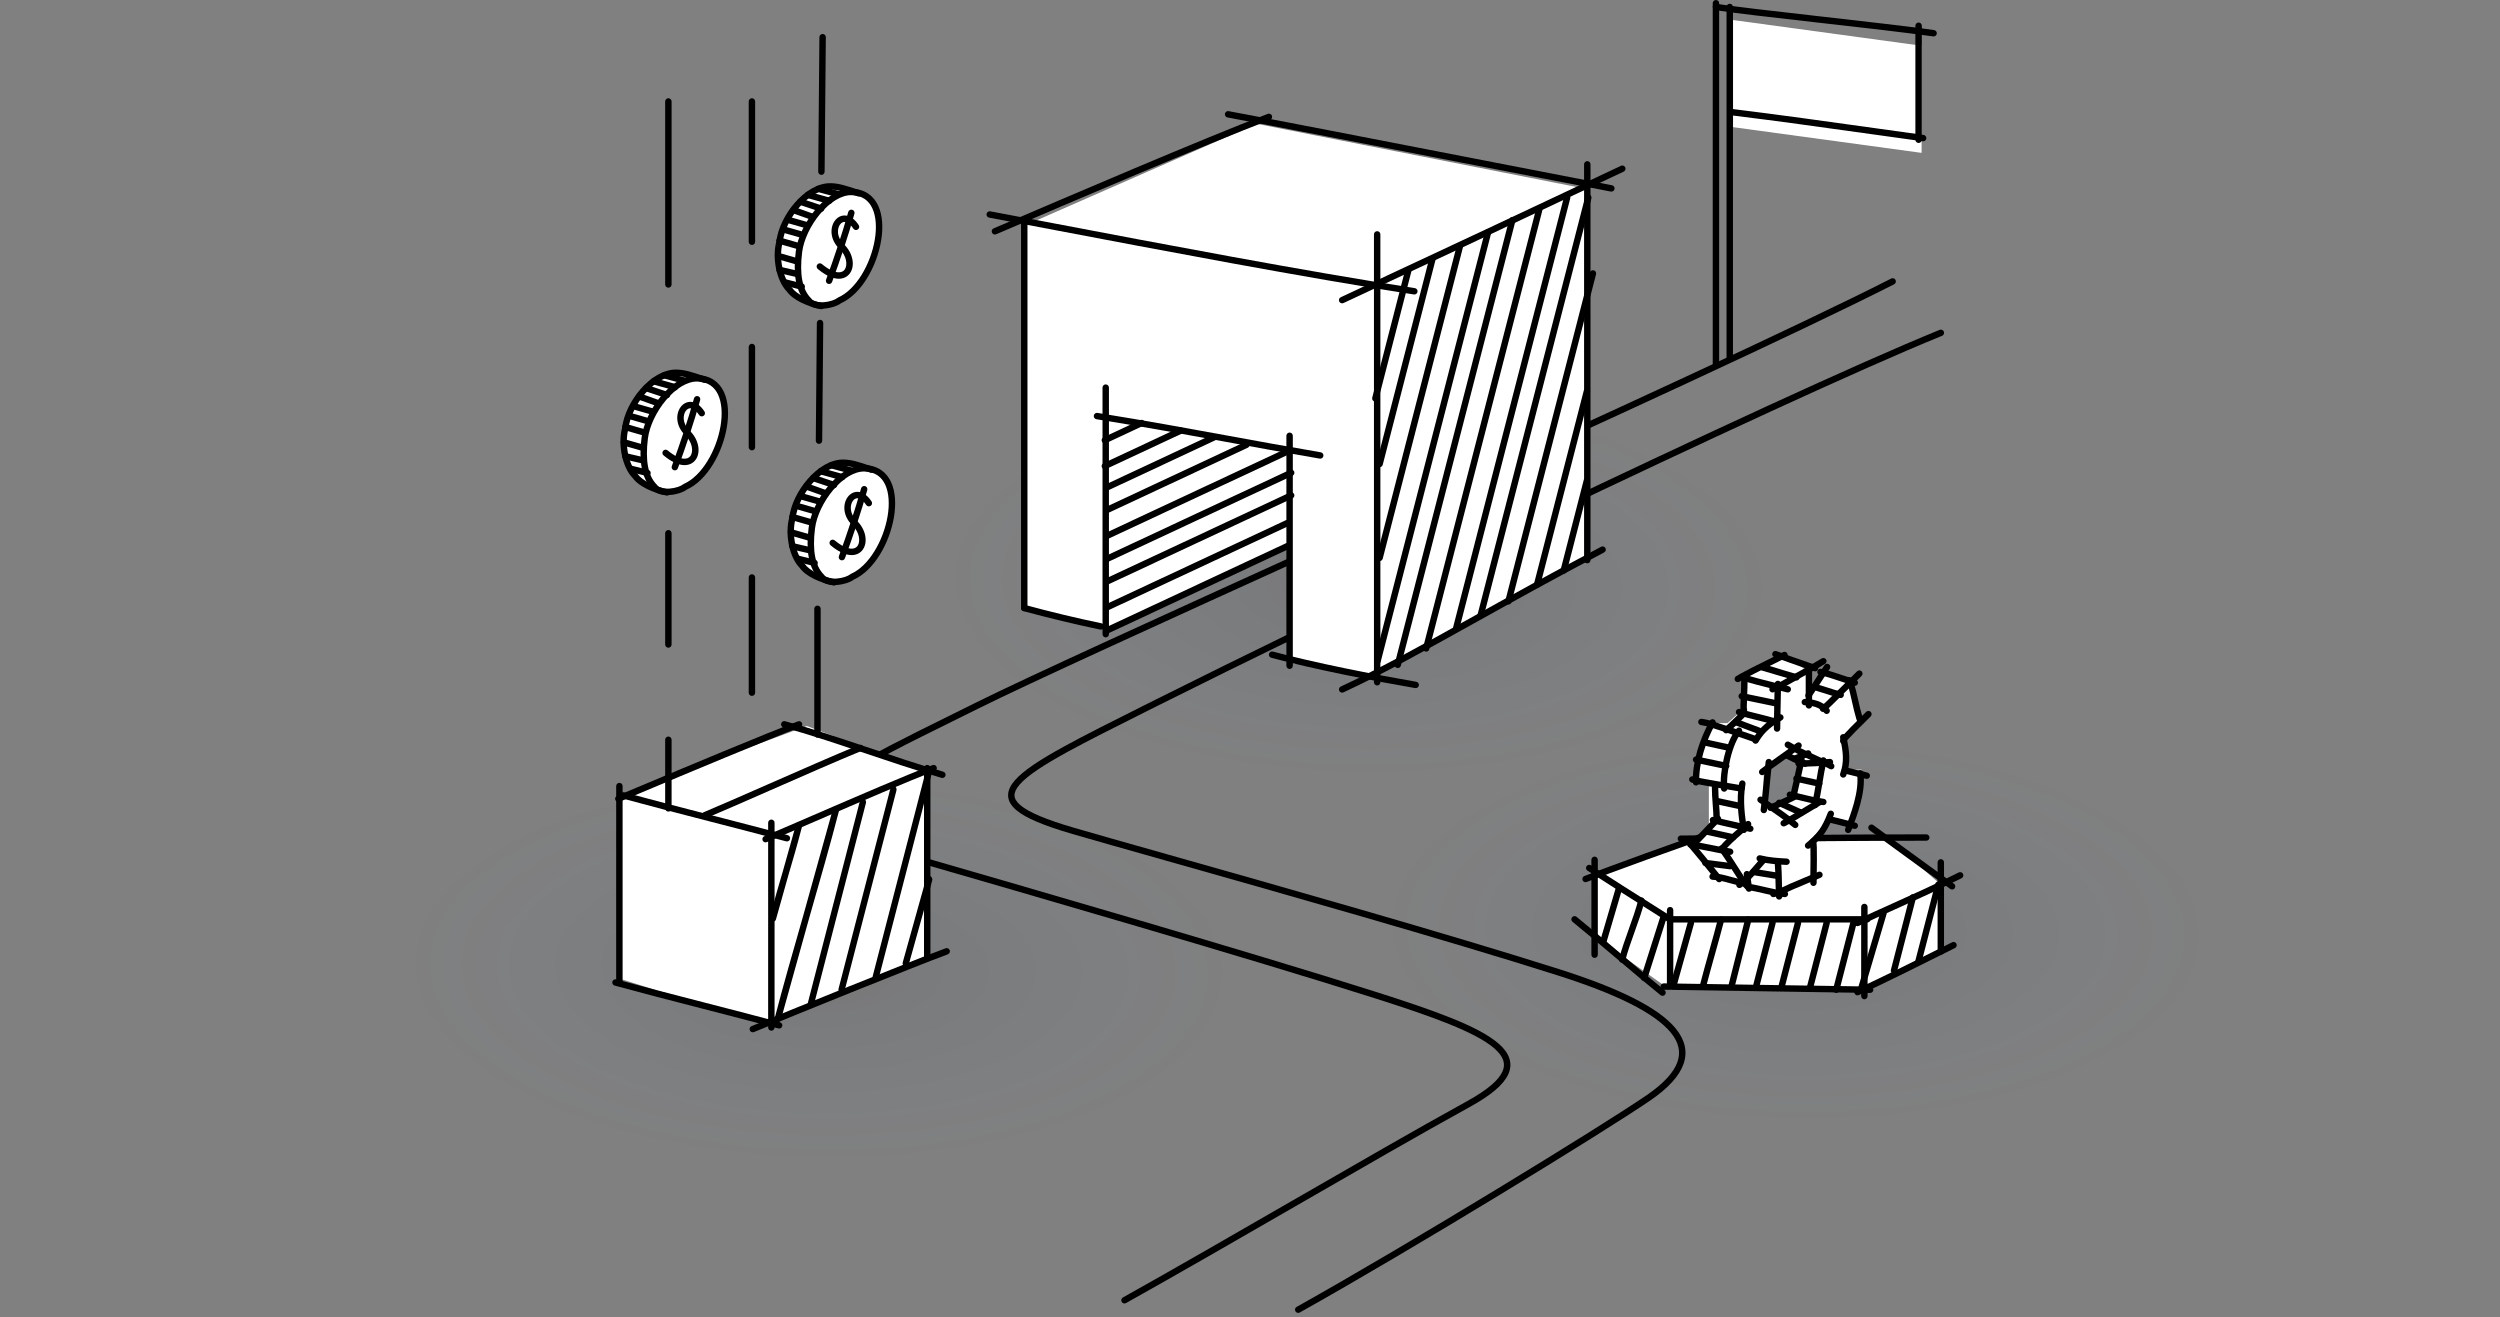<svg fill="none" height="205" viewBox="0 0 389 205" width="389" xmlns="http://www.w3.org/2000/svg" xmlns:xlink="http://www.w3.org/1999/xlink"><rect x="0" y="0" width="389" height="205" fill="#808080" stroke="none"/><linearGradient id="a"><stop offset="0"/><stop offset="1" stop-color="#3e7bfa" stop-opacity="0"/></linearGradient><radialGradient id="b" cx="0" cy="0" gradientTransform="matrix(-.521 30.046 -64.462 -1.118 211.395 90.746)" gradientUnits="userSpaceOnUse" r="1" xlink:href="#a"/><radialGradient id="c" cx="0" cy="0" gradientTransform="matrix(-.521 30.046 -64.462 -1.118 127.395 150.746)" gradientUnits="userSpaceOnUse" r="1" xlink:href="#a"/><radialGradient id="d" cx="0" cy="0" gradientTransform="matrix(-.521 30.046 -64.462 -1.118 279.395 144.746)" gradientUnits="userSpaceOnUse" r="1" xlink:href="#a"/><path d="m320.5 87.5c0 30.376-52.83 55-118 55s-118-24.624-118-55c0-30.376 52.83-55 118-55s118 24.624 118 55z" fill="url(#b)" fill-opacity=".1" opacity=".7"/><path d="m236.5 147.5c0 30.376-52.83 55-118 55-65.17 0-118-24.624-118-55s52.83-55 118-55c65.17 0 118 24.624 118 55z" fill="url(#c)" fill-opacity=".1" opacity=".7"/><path d="m388.5 141.5c0 30.376-52.83 55-118 55s-118-24.624-118-55 52.83-55 118-55 118 24.624 118 55z" fill="url(#d)" fill-opacity=".1" opacity=".7"/><path clip-rule="evenodd" d="m302.463 51.598c.104.256-.019.547-.275.652-25.67 10.45-98.962 45.983-121.964 57.52-.695.348-1.376.69-2.043 1.023-4.849 2.43-8.924 4.471-12.136 6.236-3.673 2.019-6.142 3.638-7.357 5.018-.603.685-.838 1.245-.83 1.714.008.453.245.946.883 1.497.641.555 1.638 1.125 3.044 1.718 1.4.592 3.177 1.196 5.355 1.831 3.142.917 8.178 2.341 14.33 4.081 17.312 4.897 43.469 12.295 61.181 17.923 4.513 1.434 8.352 2.907 11.399 4.434 3.039 1.523 5.332 3.118 6.711 4.813 1.398 1.717 1.873 3.566 1.195 5.503-.662 1.888-2.393 3.769-5.174 5.674-7.315 5.011-37.031 23.192-54.538 32.989-.241.134-.546.048-.681-.193-.134-.241-.048-.545.193-.68 17.493-9.789 47.181-27.953 54.461-32.941 2.719-1.862 4.238-3.592 4.795-5.18.539-1.54.202-3.031-1.026-4.541-1.247-1.532-3.392-3.051-6.383-4.55-2.984-1.494-6.769-2.95-11.255-4.375-17.695-5.622-43.813-13.01-61.126-17.907-6.162-1.742-11.208-3.17-14.362-4.09-2.197-.641-4.014-1.257-5.464-1.869-1.444-.61-2.552-1.228-3.309-1.883-.761-.659-1.215-1.398-1.229-2.238-.013-.825.401-1.62 1.079-2.391 1.347-1.531 3.972-3.225 7.627-5.233 3.23-1.776 7.324-3.827 12.169-6.254.667-.334 1.348-.675 2.043-1.023 22.997-11.534 96.323-47.084 122.035-57.552.256-.104.548.019.652.275z" fill="#000" fill-rule="evenodd"/><path clip-rule="evenodd" d="m294.946 43.56c.125.246.027.547-.219.672-14.763 7.506-45.658 21.654-75.223 35.103-4.779 2.174-9.524 4.329-14.159 6.436-24.057 10.93-45.197 20.535-53.154 24.498-1.417.706-2.817 1.397-4.186 2.074-3.226 1.593-6.287 3.105-9.035 4.541-3.918 2.048-7.159 3.922-9.303 5.631-1.074.856-1.842 1.647-2.288 2.373-.441.717-.543 1.326-.373 1.87.175.561.673 1.166 1.678 1.787 1 .619 2.449 1.221 4.424 1.797 2.052.598 5.069 1.471 8.782 2.545 17.995 5.205 52.329 15.135 72.23 21.458 4.5 1.43 8.486 2.763 11.726 4.069 3.229 1.303 5.769 2.599 7.341 3.974.789.691 1.366 1.428 1.645 2.229.285.816.245 1.657-.13 2.505-.726 1.645-2.705 3.31-5.961 5.102-7.698 4.238-17.331 9.795-27.294 15.543-8.861 5.111-17.982 10.373-26.235 14.991-.241.135-.545.049-.68-.192s-.049-.546.192-.681c8.218-4.598 17.338-9.859 26.204-14.974 9.982-5.757 19.642-11.33 27.331-15.563 3.244-1.786 4.948-3.315 5.528-4.63.279-.63.297-1.209.101-1.772-.202-.579-.645-1.18-1.359-1.805-1.437-1.257-3.842-2.502-7.057-3.799-3.202-1.292-7.157-2.615-11.655-4.044-19.887-6.318-54.199-16.243-72.197-21.449-3.716-1.074-6.737-1.948-8.792-2.547-2.017-.589-3.562-1.221-4.67-1.906-1.104-.684-1.83-1.454-2.107-2.341-.282-.904-.063-1.815.476-2.691.534-.868 1.404-1.744 2.516-2.631 2.227-1.775 5.543-3.686 9.464-5.735 2.758-1.442 5.835-2.962 9.067-4.558 1.367-.675 2.762-1.364 4.171-2.066 7.974-3.972 29.138-13.588 53.192-24.517 4.635-2.106 9.377-4.26 14.153-6.433 29.575-13.453 60.445-27.59 75.183-35.084.246-.125.547-.027.673.219z" fill="#000" fill-rule="evenodd"/><path d="m144.276 148.632-25.448 10.708-22.451-7.07v-28.498l29.157-10.808 18.742 7.077v1.047 5.716z" fill="#fff"/><path clip-rule="evenodd" d="m121.549 112.57c.073-.266.348-.423.615-.35 3.863 1.057 7.802 2.37 11.877 3.742.25.085.5.169.751.253 3.845 1.296 7.817 2.634 11.984 3.86.265.078.416.355.339.62-.078.265-.356.417-.621.339-4.186-1.231-8.175-2.575-12.018-3.87-.252-.085-.503-.169-.754-.254-4.078-1.373-7.991-2.677-11.822-3.725-.267-.073-.423-.348-.351-.615z" fill="#000" fill-rule="evenodd"/><path clip-rule="evenodd" d="m96.377 121.81c.276 0 .5.224.5.5v30.568c0 .276-.224.5-.5.5-.276 0-.5-.224-.5-.5v-30.568c0-.276.224-.5.5-.5z" fill="#000" fill-rule="evenodd"/><path clip-rule="evenodd" d="m144.276 119.018c.276 0 .5.223.5.5v29.445c0 .276-.224.5-.5.5s-.5-.224-.5-.5v-29.445c0-.277.224-.5.5-.5zm-24.253 8.501c.276 0 .5.224.5.5v31.858c0 .276-.224.5-.5.5s-.5-.224-.5-.5v-31.858c0-.276.224-.5.5-.5z" fill="#000" fill-rule="evenodd"/><path clip-rule="evenodd" d="m95.288 152.743c.073-.267.348-.424.614-.351 4.246 1.162 8.781 2.332 13.524 3.555 3.857.994 7.851 2.024 11.939 3.114.267.071.425.345.354.612s-.345.425-.612.354c-4.066-1.084-8.057-2.113-11.916-3.108-4.755-1.226-9.308-2.401-13.553-3.562-.266-.073-.423-.348-.35-.614z" fill="#000" fill-rule="evenodd"/><path clip-rule="evenodd" d="m96.5 123.63c.073-.266.348-.423.614-.35 4.246 1.162 8.781 2.331 13.523 3.554 3.857.995 7.852 2.025 11.939 3.115.267.071.426.345.355.612-.072.267-.346.425-.612.354-4.067-1.084-8.058-2.114-11.917-3.109-4.754-1.226-9.308-2.4-13.552-3.561-.266-.073-.423-.348-.35-.615z" fill="#000" fill-rule="evenodd"/><path clip-rule="evenodd" d="m147.777 147.85c.096.259-.036.547-.295.643-5.483 2.032-24.755 9.835-30.157 12.096-.254.106-.547-.014-.654-.268-.107-.255.014-.548.268-.655 5.404-2.261 24.692-10.071 30.195-12.111.259-.096.547.036.643.295z" fill="#000" fill-rule="evenodd"/><path clip-rule="evenodd" d="m145.744 119.344c.096.259-.037.546-.295.642-3.716 1.378-11.907 4.921-18.49 7.768-3.128 1.354-5.893 2.55-7.642 3.281-.255.107-.548-.013-.654-.268-.107-.254.013-.547.268-.654 1.723-.721 4.465-1.907 7.576-3.253 6.596-2.853 14.854-6.425 18.594-7.811.259-.096.547.036.643.295z" fill="#000" fill-rule="evenodd"/><path clip-rule="evenodd" d="m124.805 112.538c.096.259-.036.547-.295.643-4.679 1.734-17.909 7.29-25.048 10.288-1.224.514-2.269.952-3.061 1.284-.255.107-.548-.014-.654-.268-.107-.255.013-.548.268-.655.788-.329 1.829-.766 3.05-1.279 7.133-2.995 20.396-8.565 25.098-10.308.259-.096.547.036.643.295z" fill="#000" fill-rule="evenodd"/><path clip-rule="evenodd" d="m134.338 116.188c.104.255-.018.547-.274.652-3.636 1.488-9.169 3.918-14.273 6.16-3.904 1.715-7.557 3.319-9.919 4.308-.255.106-.548-.014-.654-.268-.107-.255.013-.548.268-.655 2.313-.968 5.953-2.566 9.856-4.28 5.133-2.254 10.721-4.709 14.344-6.191.255-.104.547.018.652.274z" fill="#000" fill-rule="evenodd"/><path clip-rule="evenodd" d="m130.224 125.47c.252.109.4.411.331.677-1.318 5.089-2.955 10.803-4.576 16.453l-.053.187c-.019.064-.037.129-.056.193l-4.375 15.721c-.073.264-.335.389-.588.28-.252-.109-.4-.411-.331-.677 1.232-4.756 2.796-10.215 4.379-15.734l4.681-16.821c.073-.263.336-.388.588-.279zm-5.758 2.464c.252.11.399.411.331.677-.743 2.869-1.401 5.101-2.051 7.305l-.013.044c-.005.015-.009.03-.013.045l-1.988 7.077c-.074.264-.337.387-.589.278-.251-.109-.399-.411-.33-.676.712-2.751 1.352-4.921 1.992-7.094l2.073-7.378c.074-.263.336-.387.588-.278z" fill="#000" fill-rule="evenodd"/><path clip-rule="evenodd" d="m144.722 119.38c.254.107.404.411.335.678l-8.349 32.24c-.07.268-.332.397-.587.29-.254-.107-.404-.411-.335-.678l8.35-32.24c.069-.268.331-.397.586-.29zm-5.565 2.918c.255.107.405.411.336.678l-8.098 31.269c-.069.267-.332.397-.586.289-.255-.107-.405-.411-.336-.678l8.098-31.268c.07-.268.332-.397.586-.29zm-4.75 1.97c.255.107.405.411.336.678l-8.155 31.614c-.069.267-.332.397-.586.29-.255-.107-.405-.41-.336-.678l8.156-31.614c.069-.267.331-.397.585-.29zm10.324 12.044c.253.112.398.418.324.684l-3.676 13.156c-.074.265-.339.389-.592.277-.253-.113-.398-.419-.324-.684l3.675-13.156c.074-.266.339-.39.593-.277z" fill="#000" fill-rule="evenodd"/><path d="m112.875 66.663c-1.059 4.083-4.594 9.298-8.01 9.526-7.357.49-7.577-4.75-7.577-9.093.454-4.083 4.154-9.093 7.577-9.093 4.762 0 8.917 2.157 8.01 8.66z" fill="#fff"/><path clip-rule="evenodd" d="m107.627 62.54c.716.086 1.401.592 1.985 1.48.152.231.088.541-.143.693-.23.152-.54.088-.692-.143-.497-.755-.957-1-1.27-1.037-.295-.036-.586.099-.811.415-.457.642-.535 1.952.599 3.038 1.405 1.346 1.79 3.301.983 4.495-.424.627-1.139.967-2.03.879-.863-.085-1.873-.566-3.002-1.507-.212-.177-.241-.492-.064-.704.176-.212.492-.241.704-.064 1.05.875 1.876 1.222 2.46 1.28.558.055.902-.147 1.103-.444.443-.654.34-2.076-.846-3.213-1.458-1.397-1.494-3.256-.721-4.34.39-.548 1.012-.916 1.745-.827z" fill="#000" fill-rule="evenodd"/><path clip-rule="evenodd" d="m108.602 61.635c.266.074.422.349.348.616-.912 3.285-2.188 7.112-3.476 10.615-.095.259-.382.392-.641.297-.26-.095-.393-.383-.297-.642 1.281-3.486 2.548-7.286 3.451-10.537.074-.266.349-.422.615-.348z" fill="#000" fill-rule="evenodd"/><path clip-rule="evenodd" d="m101.221 59.186c.073-.266.348-.422.614-.348l3.343.929c.267.074.423.35.35.616s-.348.422-.614.348l-3.344-.929c-.266-.074-.422-.35-.349-.616zm1.668-.916c.066-.268.337-.432.605-.365.737.183 1.139.298 1.529.411l.014.004c.38.109.752.216 1.43.385.268.067.432.338.366.606s-.337.431-.605.365c-.695-.173-1.08-.283-1.465-.394l-.013-.004c-.385-.11-.774-.222-1.495-.401-.268-.067-.432-.338-.366-.606z" fill="#000" fill-rule="evenodd"/><path clip-rule="evenodd" d="m98.106 63.061c.075-.266.351-.42.617-.344l3.03.866c.266.076.42.353.345.619s-.351.42-.617.344l-3.03-.866c-.266-.076-.42-.353-.345-.619zm.876-1.546c.092-.26.378-.396.638-.303l3.031 1.082c.26.093.396.379.304.639-.092.26-.377.396-.637.303l-3.031-1.083c-.26-.093-.396-.379-.304-.639zm1.079-1.289c.087-.262.37-.404.632-.317l3.247 1.083c.262.087.404.371.318.633-.087.262-.369.404-.631.317l-3.248-1.083c-.262-.087-.404-.371-.318-.633z" fill="#000" fill-rule="evenodd"/><path clip-rule="evenodd" d="m96.807 66.308c.075-.266.351-.42.617-.344l3.031.866c.265.076.419.353.344.618s-.351.42-.616.344l-3.031-.866c-.266-.076-.42-.353-.345-.619zm.649-1.732c.075-.266.351-.42.617-.344l3.031.866c.265.076.42.353.345.619s-.351.42-.617.344l-3.031-.866c-.266-.076-.42-.353-.345-.619zm-.866 4.113c.075-.266.351-.42.617-.344l3.031.866c.266.076.42.353.345.619s-.351.42-.617.344l-3.031-.866c-.266-.076-.42-.353-.345-.619z" fill="#000" fill-rule="evenodd"/><path clip-rule="evenodd" d="m96.8 70.88c.061-.269.329-.437.598-.375l2.814.649c.269.062.438.331.376.6-.061.269-.329.437-.598.375l-2.814-.649c-.269-.062-.438-.331-.376-.6zm.868 1.94c.066-.268.337-.431.605-.364l2.598.649c.268.067.432.339.366.607-.067.268-.337.431-.605.364l-2.598-.649c-.268-.067-.431-.339-.365-.607z" fill="#000" fill-rule="evenodd"/><path clip-rule="evenodd" d="m103.632 62.261c-1.486 1.77-2.575 4.038-2.817 5.979-.429 3.429.03 5.819 1.373 7.162.02.021.039.043.056.067.141.202.381.359.73.457.348.098.771.127 1.215.095.443-.032.885-.123 1.264-.246.388-.127.672-.276.823-.402.036-.03.077-.055.12-.074 1.39-.611 2.661-1.896 3.673-3.537 1.007-1.635 1.729-3.581 2.044-5.449.316-1.877.211-3.619-.367-4.878-.56-1.22-1.572-2.016-3.216-2.065-1.601-.048-3.396 1.105-4.898 2.893zm-.765-.643c1.566-1.866 3.628-3.311 5.693-3.249 2.039.061 3.382 1.097 4.095 2.647.693 1.511.778 3.478.444 5.461-.335 1.993-1.102 4.061-2.179 5.808-1.059 1.719-2.446 3.169-4.061 3.901-.286.221-.679.403-1.096.539-.454.148-.977.255-1.501.293-.522.038-1.068.009-1.56-.13-.478-.135-.937-.384-1.251-.809-1.663-1.691-2.063-4.485-1.629-7.963.272-2.173 1.463-4.614 3.045-6.498z" fill="#000" fill-rule="evenodd"/><path clip-rule="evenodd" d="m100.455 61.161c-1.439 1.633-2.468 3.733-2.671 5.557-.003.026-.008.051-.015.076-.3 1.1-.305 2.481-.046 3.775.261 1.302.772 2.439 1.433 3.1.021.021.039.043.056.067.386.551 1.057 1.046 1.909 1.461.844.412 1.823.725 2.769.935.269.06.439.327.379.597-.06.27-.327.44-.596.38-1.003-.223-2.059-.559-2.99-1.013-.909-.443-1.74-1.019-2.265-1.75-.838-.856-1.398-2.193-1.676-3.58-.28-1.398-.287-2.924.052-4.197.24-2.062 1.378-4.33 2.91-6.069 1.531-1.739 3.557-3.058 5.608-2.997 1.278.038 2.367.403 4.03.96.143.048.291.097.443.148.262.087.403.37.316.632-.087.262-.371.404-.633.316-.134-.045-.264-.088-.39-.131-1.725-.577-2.671-.893-3.796-.926-1.617-.048-3.38 1.014-4.828 2.658z" fill="#000" fill-rule="evenodd"/><path d="m138.875 80.663c-1.059 4.083-4.594 9.298-8.01 9.526-7.357.49-7.578-4.75-7.578-9.093.454-4.083 4.154-9.093 7.578-9.093 4.762 0 8.917 2.157 8.01 8.66z" fill="#fff"/><path clip-rule="evenodd" d="m133.627 76.54c.716.086 1.401.592 1.985 1.48.152.231.088.541-.143.693-.23.152-.54.088-.692-.143-.497-.755-.957-1-1.27-1.037-.295-.036-.586.099-.811.415-.457.642-.535 1.952.599 3.038 1.405 1.346 1.79 3.301.983 4.495-.424.627-1.139.967-2.03.879-.863-.085-1.873-.566-3.002-1.507-.212-.177-.241-.492-.064-.704.176-.212.492-.241.704-.064 1.05.875 1.876 1.222 2.46 1.28.558.055.902-.147 1.103-.444.443-.654.34-2.076-.846-3.213-1.458-1.397-1.494-3.256-.721-4.34.39-.548 1.012-.916 1.745-.827z" fill="#000" fill-rule="evenodd"/><path clip-rule="evenodd" d="m134.602 75.635c.266.074.422.349.348.616-.912 3.285-2.188 7.112-3.476 10.615-.095.259-.382.392-.641.297-.26-.095-.393-.383-.297-.642 1.281-3.486 2.548-7.286 3.451-10.537.074-.266.349-.422.615-.348z" fill="#000" fill-rule="evenodd"/><path clip-rule="evenodd" d="m127.221 73.186c.073-.266.348-.422.614-.348l3.343.929c.267.074.423.35.35.616s-.348.422-.614.348l-3.344-.929c-.266-.074-.422-.35-.349-.616zm1.668-.916c.066-.268.337-.432.605-.365.737.183 1.139.298 1.529.411l.014.004c.38.109.752.216 1.43.385.268.067.432.338.366.606s-.337.431-.605.365c-.695-.173-1.08-.283-1.465-.394l-.013-.004c-.385-.11-.774-.222-1.495-.401-.268-.067-.432-.338-.366-.606z" fill="#000" fill-rule="evenodd"/><path clip-rule="evenodd" d="m124.106 77.061c.075-.266.351-.42.616-.344l3.031.866c.266.076.42.353.345.619s-.351.42-.617.344l-3.03-.866c-.266-.076-.42-.353-.345-.619zm.875-1.546c.093-.26.378-.396.638-.303l3.031 1.082c.26.093.396.379.304.639-.092.26-.377.396-.637.303l-3.031-1.083c-.26-.093-.397-.379-.305-.639zm1.079-1.289c.087-.262.37-.404.632-.317l3.247 1.083c.262.087.404.371.318.633-.087.262-.369.404-.631.317l-3.248-1.083c-.262-.087-.404-.371-.318-.633z" fill="#000" fill-rule="evenodd"/><path clip-rule="evenodd" d="m122.807 80.308c.075-.266.351-.42.617-.344l3.031.866c.265.076.419.353.344.618s-.351.42-.616.344l-3.031-.866c-.266-.076-.42-.353-.345-.619zm.649-1.732c.075-.266.352-.42.617-.344l3.031.866c.265.076.42.353.345.619s-.351.42-.617.344l-3.031-.866c-.265-.076-.42-.353-.345-.619zm-.866 4.113c.076-.266.352-.42.617-.344l3.031.866c.266.076.42.353.345.619s-.351.42-.617.344l-3.031-.866c-.265-.076-.42-.353-.345-.619z" fill="#000" fill-rule="evenodd"/><path clip-rule="evenodd" d="m122.801 84.88c.061-.269.329-.437.598-.375l2.814.649c.269.062.438.331.376.6-.061.269-.329.437-.598.375l-2.814-.649c-.269-.062-.438-.331-.376-.6zm.868 1.94c.066-.268.337-.431.604-.364l2.598.649c.268.067.432.339.366.607-.067.268-.337.431-.605.364l-2.598-.649c-.268-.067-.432-.339-.365-.607z" fill="#000" fill-rule="evenodd"/><path clip-rule="evenodd" d="m129.632 76.261c-1.486 1.77-2.575 4.038-2.817 5.979-.429 3.429.03 5.819 1.373 7.162.02.021.039.043.056.067.141.202.381.359.73.457.348.098.771.127 1.215.095.443-.032.885-.123 1.264-.246.388-.127.672-.276.823-.402.036-.03.077-.055.12-.074 1.39-.611 2.661-1.896 3.673-3.537 1.007-1.635 1.729-3.581 2.044-5.449.316-1.877.211-3.619-.367-4.878-.56-1.22-1.572-2.016-3.216-2.065-1.601-.048-3.396 1.105-4.898 2.893zm-.765-.643c1.566-1.866 3.628-3.311 5.693-3.249 2.039.061 3.382 1.097 4.095 2.647.693 1.511.778 3.478.444 5.461-.335 1.993-1.102 4.061-2.179 5.808-1.059 1.719-2.446 3.169-4.061 3.901-.286.221-.679.403-1.096.539-.454.148-.977.255-1.501.293-.522.038-1.068.009-1.56-.13-.478-.135-.937-.384-1.251-.809-1.663-1.691-2.064-4.485-1.629-7.963.272-2.173 1.463-4.614 3.045-6.498z" fill="#000" fill-rule="evenodd"/><path clip-rule="evenodd" d="m126.455 75.161c-1.439 1.633-2.468 3.733-2.671 5.557-.002.026-.007.051-.014.076-.3 1.1-.305 2.481-.046 3.775.26 1.302.772 2.439 1.433 3.1.02.021.039.043.056.067.385.551 1.057 1.046 1.909 1.461.844.412 1.823.725 2.769.935.269.06.439.327.379.597-.06.27-.327.44-.596.38-1.003-.223-2.059-.559-2.99-1.013-.909-.443-1.74-1.019-2.265-1.75-.838-.856-1.398-2.193-1.676-3.58-.279-1.398-.287-2.924.052-4.197.24-2.062 1.378-4.33 2.91-6.069 1.531-1.739 3.557-3.058 5.608-2.997 1.278.038 2.367.403 4.03.96.143.048.291.097.443.148.262.087.403.37.316.632-.087.262-.371.404-.633.316-.134-.045-.264-.088-.39-.131-1.725-.577-2.671-.893-3.796-.926-1.617-.048-3.38 1.014-4.828 2.658z" fill="#000" fill-rule="evenodd"/><path d="m136.875 37.663c-1.059 4.083-4.594 9.298-8.01 9.526-7.357.49-7.578-4.75-7.578-9.093.454-4.083 4.154-9.093 7.578-9.093 4.762 0 8.917 2.157 8.01 8.66z" fill="#fff"/><path clip-rule="evenodd" d="m131.627 33.54c.716.086 1.401.592 1.985 1.48.152.231.088.541-.143.693-.23.152-.54.088-.692-.143-.497-.755-.957-1-1.27-1.037-.295-.036-.586.099-.811.415-.457.642-.535 1.952.599 3.038 1.405 1.346 1.79 3.301.983 4.495-.424.627-1.139.967-2.03.879-.863-.085-1.873-.566-3.002-1.507-.212-.177-.241-.492-.064-.704.176-.212.492-.241.704-.064 1.05.875 1.876 1.222 2.46 1.28.558.055.902-.147 1.103-.444.443-.654.34-2.076-.846-3.213-1.458-1.397-1.494-3.256-.721-4.34.39-.548 1.012-.916 1.745-.827z" fill="#000" fill-rule="evenodd"/><path clip-rule="evenodd" d="m132.602 32.635c.266.074.422.349.348.616-.912 3.285-2.188 7.112-3.476 10.615-.095.259-.382.392-.641.297-.26-.095-.393-.383-.297-.642 1.281-3.486 2.548-7.286 3.451-10.537.074-.266.349-.422.615-.348z" fill="#000" fill-rule="evenodd"/><path clip-rule="evenodd" d="m125.221 30.186c.073-.266.348-.422.614-.348l3.343.929c.267.074.423.35.35.616s-.348.422-.614.348l-3.344-.929c-.266-.074-.422-.35-.349-.616zm1.668-.916c.066-.268.337-.432.605-.365.737.183 1.139.298 1.529.411l.014.004c.38.109.752.216 1.43.385.268.067.432.338.366.606s-.337.431-.605.365c-.695-.173-1.08-.283-1.465-.394l-.013-.004c-.385-.11-.774-.222-1.495-.401-.268-.067-.432-.338-.366-.606z" fill="#000" fill-rule="evenodd"/><path clip-rule="evenodd" d="m122.106 34.061c.075-.266.351-.42.616-.344l3.031.866c.266.076.42.353.345.619s-.351.42-.617.344l-3.03-.866c-.266-.076-.42-.353-.345-.619zm.875-1.546c.093-.26.378-.396.638-.303l3.031 1.082c.26.093.396.379.304.639-.092.26-.377.396-.637.303l-3.031-1.083c-.26-.093-.397-.379-.305-.639zm1.079-1.289c.087-.262.37-.404.632-.317l3.247 1.083c.262.087.404.371.318.633-.087.262-.369.404-.631.317l-3.248-1.083c-.262-.087-.404-.371-.318-.633z" fill="#000" fill-rule="evenodd"/><path clip-rule="evenodd" d="m120.807 37.308c.075-.266.351-.42.617-.344l3.031.866c.265.076.419.353.344.618s-.351.42-.616.344l-3.031-.866c-.266-.076-.42-.353-.345-.619zm.649-1.732c.075-.266.352-.42.617-.344l3.031.866c.265.076.42.353.345.619s-.351.42-.617.344l-3.031-.866c-.265-.076-.42-.353-.345-.619zm-.866 4.113c.076-.266.352-.42.617-.344l3.031.866c.266.076.42.353.345.619s-.351.42-.617.344l-3.031-.866c-.265-.076-.42-.353-.345-.619z" fill="#000" fill-rule="evenodd"/><path clip-rule="evenodd" d="m120.801 41.88c.061-.269.329-.437.598-.375l2.814.649c.269.062.438.331.376.6-.061.269-.329.437-.598.375l-2.814-.649c-.269-.062-.438-.331-.376-.6zm.868 1.94c.066-.268.337-.431.604-.364l2.598.649c.268.067.432.339.366.607-.067.268-.337.431-.605.364l-2.598-.649c-.268-.067-.432-.339-.365-.607z" fill="#000" fill-rule="evenodd"/><path clip-rule="evenodd" d="m127.632 33.261c-1.486 1.77-2.575 4.038-2.817 5.979-.429 3.429.03 5.819 1.373 7.162.02.021.039.043.056.067.141.202.381.359.73.457.348.098.771.127 1.215.095.443-.032.885-.123 1.264-.246.388-.127.672-.276.823-.402.036-.03.077-.055.12-.074 1.39-.611 2.661-1.896 3.673-3.537 1.007-1.635 1.729-3.581 2.044-5.449.316-1.877.211-3.619-.367-4.878-.56-1.22-1.572-2.016-3.216-2.065-1.601-.048-3.396 1.105-4.898 2.893zm-.765-.643c1.566-1.866 3.628-3.311 5.693-3.249 2.039.061 3.382 1.097 4.095 2.647.693 1.511.778 3.478.444 5.461-.335 1.993-1.102 4.061-2.179 5.808-1.059 1.719-2.446 3.169-4.061 3.901-.286.221-.679.403-1.096.539-.454.148-.977.255-1.501.293-.522.038-1.068.009-1.56-.13-.478-.135-.937-.384-1.251-.809-1.663-1.691-2.064-4.485-1.629-7.963.272-2.173 1.463-4.614 3.045-6.498z" fill="#000" fill-rule="evenodd"/><path clip-rule="evenodd" d="m124.455 32.161c-1.439 1.633-2.468 3.733-2.671 5.557-.002.026-.007.051-.014.076-.3 1.1-.305 2.481-.046 3.775.26 1.302.772 2.439 1.433 3.1.02.021.039.043.056.067.385.551 1.057 1.046 1.909 1.461.844.412 1.823.725 2.769.935.269.06.439.327.379.597-.06.27-.327.44-.596.38-1.003-.223-2.059-.559-2.99-1.013-.909-.443-1.74-1.019-2.265-1.75-.838-.856-1.398-2.193-1.676-3.58-.279-1.398-.287-2.924.052-4.197.24-2.062 1.378-4.33 2.91-6.069 1.531-1.739 3.557-3.058 5.608-2.997 1.278.038 2.367.403 4.03.96.143.048.291.097.443.148.262.087.403.37.316.632-.087.262-.371.404-.633.316-.134-.045-.264-.088-.39-.131-1.725-.577-2.671-.893-3.796-.926-1.617-.048-3.38 1.014-4.828 2.658z" fill="#000" fill-rule="evenodd"/><path clip-rule="evenodd" d="m104 15.286c.276 0 .5.224.5.5v28.48c0 .276-.224.5-.5.5s-.5-.224-.5-.5v-28.48c0-.276.224-.5.5-.5zm0 67.184c.276 0 .5.224.5.5v17.316c0 .276-.224.5-.5.5s-.5-.224-.5-.5v-17.316c0-.276.224-.5.5-.5zm0 32.132c.276 0 .5.224.5.5v10.684c0 .276-.224.5-.5.5s-.5-.224-.5-.5v-10.684c0-.276.224-.5.5-.5z" fill="#000" fill-rule="evenodd"/><path clip-rule="evenodd" d="m117 15.286c.276 0 .5.224.5.5v21.831c0 .276-.224.5-.5.5s-.5-.224-.5-.5v-21.831c0-.276.224-.5.5-.5zm0 38.203c.276 0 .5.224.5.5v15.593c0 .276-.224.5-.5.5s-.5-.224-.5-.5v-15.593c0-.276.224-.5.5-.5zm0 35.864c.276 0 .5.224.5.5v17.932c0 .276-.224.5-.5.5s-.5-.224-.5-.5v-17.932c0-.276.224-.5.5-.5z" fill="#000" fill-rule="evenodd"/><path clip-rule="evenodd" d="m128.005 5.286c.276.002.498.228.495.504l-.188 20.928c-.003.276-.229.498-.505.495s-.498-.228-.495-.504l.188-20.928c.003-.276.229-.498.505-.495zm-.401 44.472c.276.003.498.228.496.504l-.165 18.312c-.003.276-.229.498-.505.495s-.498-.228-.495-.504l.165-18.312c.002-.276.228-.498.504-.495zm-.405 44.472c.276 0 .5.224.5.5v19.556c0 .276-.224.5-.5.5s-.5-.224-.5-.5v-19.556c0-.276.224-.5.5-.5z" fill="#000" fill-rule="evenodd"/><path d="m269.667 19.786v-16.667l29.333 4v16.667z" fill="#fff"/><path clip-rule="evenodd" d="m269.15.584c.276 0 .5.224.5.5v54.702c0 .276-.224.5-.5.5s-.5-.224-.5-.5v-54.702c0-.276.224-.5.5-.5z" fill="#000" fill-rule="evenodd"/><path clip-rule="evenodd" d="m267 0c.276 0 .5.224.5.5v56.286c0 .276-.224.5-.5.5s-.5-.224-.5-.5v-56.286c0-.276.224-.5.5-.5z" fill="#000" fill-rule="evenodd"/><path clip-rule="evenodd" d="m266.506 1.004c.045-.273.301-.458.574-.414 2.616.423 9.023 1.151 15.819 1.922l.284.032c6.699.759 13.718 1.555 17.758 2.132.273.039.463.292.424.566s-.292.463-.566.424c-4.025-.575-11.034-1.37-17.745-2.13l-.267-.03c-6.779-.769-13.22-1.5-15.867-1.928-.272-.044-.458-.301-.414-.573z" fill="#000" fill-rule="evenodd"/><path clip-rule="evenodd" d="m268.84 17.374c.033-.274.283-.469.557-.436 7.147.875 14.969 1.97 22.445 3.016 2.542.356 5.044.706 7.466 1.04.274.038.465.29.427.564-.038.274-.29.465-.563.427-2.427-.335-4.932-.685-7.476-1.041-7.474-1.046-15.283-2.139-22.421-3.013-.274-.034-.469-.283-.435-.557z" fill="#000" fill-rule="evenodd"/><path clip-rule="evenodd" d="m298.534 3.503c.276 0 .5.224.5.5v17.743c0 .276-.224.5-.5.5-.277 0-.5-.224-.5-.5 0-3.728 0-10.152 0-17.743 0-.276.224-.5.5-.5z" fill="#000" fill-rule="evenodd"/><path d="m247.973 145.579v-9.453l14.553-4.944 31.525-.47 7.938 6.938v9.911l-11.893 6.443h-30.229z" fill="#fff"/><g clip-rule="evenodd" fill-rule="evenodd"><path d="m244.613 142.729c.174-.214.489-.246.703-.071 2.998 2.447 5.247 4.351 7.332 6.116l.001.001c2.085 1.765 4.006 3.392 6.354 5.289.215.173.248.488.075.703-.174.215-.489.248-.704.075-2.357-1.905-4.285-3.538-6.37-5.303l-.001-.001c-2.086-1.765-4.329-3.664-7.319-6.105-.214-.175-.246-.49-.071-.704z" fill="#000"/><path d="m290.987 154.504c-6.981-.108-25.775-.398-32.119-.496-.276-.004-.496-.231-.492-.508.004-.276.232-.496.508-.492 6.343.098 25.138.388 32.119.496.276.004.496.231.492.507-.004.277-.232.497-.508.493z" fill="#000"/><path d="m248.12 133.284c.276 0 .5.224.5.5v14.769c0 .276-.224.5-.5.5s-.5-.224-.5-.5v-14.769c0-.276.224-.5.5-.5z" fill="#000"/><path d="m259.867 141.115c.276 0 .5.224.5.5v11.398c0 .276-.224.5-.5.5s-.5-.224-.5-.5v-11.398c0-.276.224-.5.5-.5z" fill="#000"/><path d="m290.096 140.619c.276 0 .5.224.5.5v13.875c0 .276-.224.5-.5.5s-.5-.224-.5-.5v-13.875c0-.276.224-.5.5-.5z" fill="#000"/><path d="m301.99 133.682c.276 0 .5.223.5.5v13.875c0 .276-.224.5-.5.5-.277 0-.5-.224-.5-.5v-13.875c0-.277.223-.5.5-.5z" fill="#000"/><path d="m246.861 134.79c.149-.232.459-.299.691-.15 4.41 2.835 6.078 3.889 8.11 5.172 1.164.736 2.448 1.547 4.436 2.812.233.148.302.457.153.69-.148.233-.457.302-.69.154-1.983-1.262-3.265-2.073-4.43-2.808-2.034-1.285-3.707-2.342-8.12-5.179-.232-.149-.299-.458-.15-.691z" fill="#000"/><path d="m259.329 143.046c0-.276.224-.5.5-.5h30.725c.276 0 .5.224.5.5s-.224.5-.5.5c-6.442 0-24.87 0-30.725 0-.276 0-.5-.224-.5-.5z" fill="#000"/><path d="m290.796 128.49c.164-.222.476-.27.699-.107l-.296.403-.295.403c-.223-.163-.271-.476-.108-.699zm.403.296c-.295.403-.295.403-.295.403l.375.276c.242.177.592.433 1.024.75.865.632 2.059 1.506 3.379 2.469 2.637 1.924 5.776 4.207 7.775 5.635.225.16.537.108.697-.116.161-.225.109-.537-.116-.698-1.994-1.424-5.129-3.704-7.767-5.629-1.319-.963-2.513-1.836-3.377-2.468-.432-.317-.782-.573-1.024-.75l-.375-.275s0 0-.296.403z" fill="#000"/><path d="m267.719 129.199c.087.262-.055.545-.317.632-5.126 1.709-17.665 6.269-20.505 7.405-.257.103-.547-.022-.65-.279-.103-.256.022-.547.278-.649 2.864-1.146 15.421-5.712 20.561-7.425.262-.088.545.054.633.316z" fill="#000"/><path d="m280.728 130.908c-6.359.044-12.75.089-19.187.089-.276 0-.5-.224-.5-.5s.224-.5.5-.5c6.433 0 12.821-.044 19.18-.089l.091-.001c6.328-.044 12.629-.089 18.916-.089.277 0 .5.224.5.5 0 .277-.223.5-.5.5-6.284 0-12.581.045-18.911.089z" fill="#000"/><path d="m305.447 135.978c.124.247.024.547-.223.67-3.802 1.901-7.227 3.444-10.51 4.922-1.855.836-3.665 1.651-5.472 2.499-.25.117-.548.009-.665-.241s-.01-.547.24-.665c1.836-.861 3.657-1.681 5.518-2.519 3.267-1.471 6.654-2.996 10.441-4.89.247-.123.548-.023.671.224zm-1.028 10.865c.123.247.023.547-.224.671l-.004.002c-5.944 2.972-9.913 4.956-14.949 7.319-.25.118-.548.01-.665-.24s-.01-.548.24-.665c5.025-2.357 8.984-4.337 14.931-7.311.247-.123.547-.023.671.224z" fill="#000"/><path d="m252.079 137.666c.265.078.417.356.339.621l-2.478 8.425c-.078.265-.356.416-.621.338s-.417-.356-.339-.621l2.478-8.424c.078-.265.356-.417.621-.339zm3.453 1.978c.267.069.428.342.359.609-.395 1.535-.961 3.116-1.516 4.664l-.004.012c-.556 1.553-1.099 3.07-1.472 4.516-.069.267-.341.428-.609.359-.267-.069-.428-.342-.359-.609.384-1.491.94-3.044 1.49-4.578l.013-.037c.557-1.557 1.107-3.094 1.489-4.576.069-.268.341-.429.609-.36zm3.495 2.485c.264.084.409.365.326.628l-3.039 9.566c-.084.263-.365.409-.628.325-.263-.083-.409-.365-.325-.628l3.038-9.565c.084-.264.365-.409.628-.326z" fill="#000"/><path d="m272.153 142.617c.267.069.428.341.359.609-.45 1.745-.881 3.481-1.311 5.209l-.007.03c-.427 1.718-.852 3.429-1.29 5.131-.069.267-.342.428-.609.359-.268-.069-.429-.341-.36-.609.438-1.697.862-3.405 1.289-5.124l.007-.028c.429-1.728.862-3.468 1.313-5.218.069-.267.341-.428.609-.359zm-4.233 0c.268.069.429.341.36.609-.453 1.756-.937 3.488-1.417 5.202l-.009.031c-.477 1.706-.95 3.394-1.386 5.084-.069.268-.341.428-.609.36-.267-.069-.428-.342-.359-.609.438-1.7.913-3.397 1.39-5.1l.01-.035c.48-1.716.962-3.438 1.411-5.183.069-.267.342-.428.609-.359zm-4.679.498c.266.074.421.35.347.616l-2.744 9.822c-.075.266-.35.421-.616.347s-.422-.35-.347-.616l2.744-9.822c.074-.266.35-.422.616-.347z" fill="#000"/><path d="m284.354 143.117c.267.069.428.341.359.609l-2.557 9.924c-.069.268-.342.429-.609.36-.268-.069-.429-.342-.36-.609l2.558-9.925c.069-.267.341-.428.609-.359zm-4.46 0c.267.069.428.341.359.609l-2.557 9.924c-.069.268-.342.429-.609.36-.268-.069-.429-.342-.36-.609l2.558-9.925c.069-.267.341-.428.609-.359zm-3.965-.018c.268.069.429.342.36.609l-2.558 9.924c-.069.268-.341.429-.609.36-.267-.069-.428-.342-.359-.609l2.557-9.925c.069-.267.342-.428.609-.359z" fill="#000"/><path d="m297.765 139.148c.268.069.428.342.36.609l-2.938 11.398c-.069.267-.341.428-.609.359-.267-.069-.428-.341-.359-.609l2.937-11.397c.069-.268.342-.429.609-.36zm-4.554 2.483c.265.078.416.356.338.621l-3.517 11.893c-.079.265-.357.416-.622.338-.264-.078-.416-.356-.337-.621l3.517-11.894c.078-.264.356-.416.621-.337zm-4.689 1.482c.267.069.428.341.359.609l-2.681 10.406c-.069.268-.342.429-.609.36-.268-.069-.429-.342-.36-.609l2.682-10.407c.069-.267.342-.428.609-.359z" fill="#000"/><path d="m301.729 137.166c.267.07.428.343.358.61l-3.082 11.893c-.07.268-.343.428-.61.359s-.428-.342-.358-.61l3.082-11.893c.07-.267.343-.428.61-.359z" fill="#000"/><path d="m271.408 136.41h-3.91l-4.209-5.191 2.61-2.745v-6.911h-2.61l2.61-9.049h2.899l2.61-2.32v-4.639l6.379-3.479 3.479 2.337v4.041l2.319-4.041 4.819 2.302 1.27 5.799-2.899 2.609v4.639h2.899l-1.27 8.712-3.756-1.031-3.382 3.776 1.022 5.191-5.663 2.36-5.217-.944zm3.027-16.34 3.582-2.388 2.388 1.194-1.592 4.776-2.786 1.99-1.592-.796z" fill="#fff"/><path d="m262.847 121.125c.086-.262.369-.405.631-.319.427.14.857.229 1.335.32 1.418.27 2.838.506 4.265.744.66.11 1.321.22 1.985.334.272.046.455.305.408.577s-.305.455-.577.408c-.653-.112-1.309-.221-1.967-.331-1.432-.238-2.872-.478-4.301-.75-.481-.091-.966-.19-1.46-.352-.262-.086-.405-.369-.319-.631z" fill="#000"/><path d="m264.244 112.257c.043-.272.3-.458.573-.414.505.081.984.172 1.503.334 1.589.496 3.169 1.044 4.74 1.588.715.248 1.427.495 2.137.736.262.089.402.373.313.634-.088.262-.372.402-.634.313-.724-.246-1.443-.495-2.161-.744-1.563-.542-3.119-1.081-4.693-1.572-.452-.141-.877-.223-1.364-.302-.273-.044-.458-.3-.414-.573z" fill="#000"/><path d="m270.503 105.169c.086-.262.369-.405.631-.319 1.649.543 3.336.961 5.039 1.383.71.176 1.423.352 2.137.539.267.07.427.343.357.61s-.343.427-.61.357c-.687-.179-1.384-.352-2.085-.526-1.718-.425-3.464-.857-5.151-1.413-.262-.086-.405-.369-.318-.631z" fill="#000"/><path d="m275.785 101.612c.096-.259.384-.391.642-.294 1.668.619 3.348 1.203 5.034 1.789.377.131.755.263 1.133.395.261.091.399.376.308.636-.091.261-.376.399-.637.308-.376-.131-.752-.262-1.129-.393-1.686-.586-3.378-1.175-5.057-1.798-.259-.096-.391-.384-.294-.643z" fill="#000"/><path d="m282.78 104.438c.064-.269.333-.435.602-.371 1.325.315 2.637.761 3.917 1.195.492.167.98.333 1.461.488.263.085.407.367.322.63s-.367.407-.63.322c-.511-.166-1.017-.337-1.519-.508-1.263-.428-2.507-.85-3.783-1.154-.268-.064-.434-.334-.37-.602z" fill="#000"/><path d="m286.577 119.745c.066-.268.337-.432.605-.366.521.129 1.044.257 1.568.385.615.15 1.231.301 1.843.452.268.066.431.337.365.605s-.337.432-.605.366c-.614-.152-1.226-.302-1.838-.451-.522-.128-1.046-.256-1.572-.386-.268-.066-.432-.337-.366-.605z" fill="#000"/><path d="m284.324 127.409c.062-.269.33-.437.599-.375.876.202 1.751.431 2.618.658.398.105.795.209 1.19.31.267.068.429.34.36.608-.068.267-.34.429-.608.361-.407-.104-.811-.21-1.214-.316-.859-.225-1.71-.448-2.57-.647-.269-.062-.437-.33-.375-.599z" fill="#000"/><path d="m282.029 130.438c.273-.044.53.141.573.414.054.333.088.642.096.997.028 1.256.011 2.519-.006 3.772-.008.585-.016 1.168-.019 1.747-.001.276-.227.499-.503.497s-.498-.227-.497-.503c.003-.596.011-1.188.019-1.778.017-1.242.034-2.475.006-3.712-.006-.3-.035-.562-.083-.861-.044-.273.142-.53.414-.573z" fill="#000"/><path d="m276.601 133.586c.275-.022.516.184.537.459.087 1.107.111 2.244.135 3.362.015.697.03 1.387.059 2.059.012.276-.201.51-.477.522s-.51-.202-.522-.478c-.032-.723-.046-1.432-.061-2.135-.023-1.089-.045-2.162-.131-3.252-.021-.275.184-.516.46-.537z" fill="#000"/><path d="m274.661 133.522c.204.186.218.502.032.706-.285.311-.566.638-.854.975-.023.027-.046.054-.069.081-.265.309-.535.625-.813.935-.604.673-1.258 1.335-2.009 1.874-.225.161-.537.109-.698-.115-.161-.225-.109-.537.115-.698.664-.476 1.262-1.075 1.847-1.729.27-.3.533-.608.799-.919.023-.026.045-.053.068-.079.288-.336.579-.675.876-1 .186-.204.502-.218.706-.031z" fill="#000"/><path d="m272.375 127.89c.187.203.174.519-.029.707-.412.38-.83.745-1.243 1.108-1.036.907-2.048 1.793-2.889 2.828-.174.215-.489.247-.704.073-.214-.174-.247-.489-.072-.703.898-1.106 2.009-2.079 3.069-3.007.399-.35.791-.693 1.162-1.035.203-.187.519-.174.706.029z" fill="#000"/><path d="m271.196 121.432c.272.049.452.31.403.581-.466 2.562-.059 5.133.193 6.729.017.107.033.21.049.307.042.273-.145.529-.418.571-.273.043-.528-.144-.571-.417-.015-.1-.032-.206-.05-.318-.252-1.588-.684-4.314-.187-7.051.049-.271.31-.451.581-.402z" fill="#000"/><path d="m277.463 111.387c.134.241.047.545-.195.68-2.227 1.237-3.067 2.39-3.672 3.419-.14.238-.446.317-.684.177s-.318-.446-.178-.684c.682-1.159 1.643-2.45 4.049-3.787.241-.134.545-.047.68.195z" fill="#000"/><path d="m276.651 105.919c.276.006.495.235.489.511-.007.32-.014.64-.021.96-.044 1.996-.088 3.989-.108 5.982-.003.276-.229.498-.505.495-.276-.002-.498-.228-.495-.504.02-2.001.064-4 .108-5.996.007-.32.014-.639.021-.959.006-.276.235-.495.511-.489z" fill="#000"/><path d="m281.465 103.538c.276 0 .5.224.5.5v5.726c0 .276-.224.5-.5.5s-.5-.224-.5-.5v-5.726c0-.276.224-.5.5-.5z" fill="#000"/><path d="m280.322 109.25c0-.276.223-.5.5-.5.59 0 1.305.086 1.985.316.678.229 1.358.613 1.824 1.235.166.221.121.534-.1.7-.22.166-.534.121-.7-.1-.305-.407-.783-.698-1.344-.888-.558-.188-1.162-.263-1.665-.263-.277 0-.5-.224-.5-.5z" fill="#000"/><path d="m289.67 104.459c.194.197.192.513-.005.707-.471.465-.941.931-1.412 1.398-1.098 1.088-2.199 2.179-3.309 3.256-.319.309-.628.587-.992.859-.221.166-.534.121-.7-.1-.165-.221-.121-.534.1-.7.319-.239.595-.486.896-.777 1.106-1.073 2.2-2.158 3.297-3.244.472-.468.944-.936 1.418-1.403.196-.194.513-.192.707.004z" fill="#000"/><path d="m291.082 110.761c.196.194.197.511.003.707-.383.387-.767.766-1.149 1.143-.829.818-1.648 1.625-2.425 2.48-.099.109-.17.233-.248.409-.112.253-.407.367-.66.256-.252-.112-.367-.407-.255-.66.1-.226.224-.458.423-.677.796-.876 1.647-1.716 2.486-2.543.377-.373.752-.742 1.118-1.112.194-.196.511-.197.707-.003z" fill="#000"/><path d="m287.463 105.404c.241-.135.546-.048.68.193.338.607.489 1.21.638 1.808.008.034.017.068.025.101.132.528.248 1.045.362 1.555.193.864.382 1.709.639 2.553.008.026.016.047.023.062.002.004.004.008.005.011.236.102.358.369.276.617-.088.262-.371.403-.633.316-.41-.137-.564-.509-.627-.715-.266-.872-.472-1.791-.673-2.686-.113-.502-.223-.996-.342-1.47-.005-.021-.01-.042-.016-.063-.157-.629-.278-1.114-.55-1.602-.135-.241-.048-.546.193-.68z" fill="#000"/><path d="m286.697 114.23c.269-.06.536.11.596.379.521 2.342.705 4.082-.018 6.07-.094.26-.381.394-.641.299-.259-.094-.393-.381-.299-.641.623-1.713.491-3.22-.018-5.511-.06-.269.11-.536.38-.596z" fill="#000"/><path d="m289.366 119.821c.273-.042.528.144.571.417.241 1.552-.054 3.323-.486 4.928-.387 1.44-.899 2.794-1.276 3.795-.045.12-.089.235-.13.344-.097.258-.385.389-.644.292-.258-.096-.389-.385-.292-.643.042-.111.085-.227.131-.347.378-1.003.872-2.312 1.246-3.701.42-1.564.672-3.171.463-4.514-.043-.273.144-.529.417-.571z" fill="#000"/><path d="m285.054 126.154c.258.099.387.388.288.646-.447 1.162-.87 2.056-1.439 2.862-.571.809-1.272 1.507-2.252 2.301-.214.174-.529.141-.703-.073-.174-.215-.141-.53.073-.704.938-.759 1.565-1.392 2.065-2.1.5-.71.888-1.517 1.322-2.645.099-.257.389-.386.646-.287z" fill="#000"/><path d="m283.57 135.92c.109.254-.009.548-.262.657-1.094.469-1.913.81-2.603 1.097-1.302.542-2.142.891-3.498 1.546-.436.211-.75.302-1.193.376-.273.045-.53-.139-.576-.411-.045-.273.139-.53.411-.576.36-.059.582-.124.923-.289 1.381-.667 2.254-1.031 3.576-1.581.688-.287 1.499-.624 2.566-1.081.253-.109.547.009.656.262z" fill="#000"/><path d="m271.512 137.942c.036-.273.287-.466.561-.43.893.118 1.773.325 2.625.525.095.022.189.044.283.066.95.221 1.868.423 2.794.5.275.023.48.265.457.54s-.265.48-.54.457c-1.007-.084-1.989-.302-2.938-.523-.094-.022-.188-.044-.281-.066-.859-.201-1.691-.396-2.531-.507-.274-.037-.467-.288-.43-.562z" fill="#000"/><path d="m271.743 135.52c.274-.039.527.151.566.424.036.256.071.509.106.761.068.498.135.989.214 1.483.044.272-.142.529-.414.572-.273.044-.529-.142-.573-.414-.081-.505-.151-1.016-.22-1.52-.034-.249-.068-.497-.103-.741-.039-.273.151-.526.424-.565z" fill="#000"/><path d="m270.917 113.309c.21.18.234.495.054.705-.693.809-1.314 2.323-1.727 4.008-.41 1.672-.592 3.413-.471 4.624.028.275-.173.52-.448.547-.274.028-.519-.173-.547-.447-.136-1.363.068-3.225.495-4.962.423-1.726 1.089-3.429 1.939-4.421.18-.21.495-.234.705-.054z" fill="#000"/><path d="m266.714 111.963c.242.132.331.436.199.678-1.518 2.784-2.582 6.013-2.512 9.079.006.276-.213.505-.489.511s-.505-.213-.511-.489c-.075-3.296 1.064-6.701 2.634-9.579.133-.243.436-.332.679-.2z" fill="#000"/><path d="m271.659 110.702c.192.198.187.515-.012.707-.207.201-.414.404-.623.609-.681.666-1.373 1.344-2.096 1.981-.208.182-.523.162-.706-.045-.182-.207-.162-.523.045-.706.701-.618 1.367-1.27 2.044-1.932.212-.208.425-.416.641-.625.198-.192.514-.187.707.011z" fill="#000"/><path d="m271.429 105.019c.276 0 .5.224.5.5 0 .986-.038 1.978-.075 2.959-.017.451-.034.9-.047 1.345v.019c-.008.265-.011.345.032.473.087.262-.054.545-.316.632-.262.088-.545-.054-.633-.316-.1-.302-.092-.551-.084-.777 0-.02.001-.04.002-.061.013-.462.031-.921.048-1.376.037-.971.073-1.931.073-2.898 0-.276.224-.5.5-.5z" fill="#000"/><path d="m270.114 110.648c.08-.264.359-.413.624-.332 1.03.314 1.952.54 2.845.759.052.012.103.025.155.038.939.23 1.853.458 2.808.777.262.087.403.37.316.632s-.37.404-.632.316c-.912-.303-1.79-.523-2.73-.754-.053-.013-.106-.026-.16-.039-.89-.218-1.837-.45-2.894-.773-.264-.08-.413-.36-.332-.624z" fill="#000"/><path d="m284.569 103.361c.231.151.296.461.146.692-.335.513-.669 1.024-1.004 1.534-.634.966-1.266 1.93-1.89 2.903-.149.232-.458.3-.69.151-.233-.15-.301-.459-.151-.691.626-.977 1.263-1.949 1.899-2.918.334-.509.667-1.017.998-1.525.151-.231.46-.296.692-.146z" fill="#000"/><path d="m278.115 101.687c.125.246.028.547-.218.673-.798.408-1.6.803-2.399 1.197-1.644.81-3.277 1.614-4.849 2.522-.239.138-.545.056-.683-.183s-.056-.545.183-.683c1.599-.924 3.285-1.754 4.946-2.572.791-.391 1.578-.778 2.347-1.171.245-.126.547-.029.673.217z" fill="#000"/><path d="m284.142 102.617c.145.236.072.544-.163.688-1.13.696-2.294 1.337-3.444 1.971-.246.136-.492.271-.737.407-.307.17-.618.348-.934.529-.919.526-1.875 1.074-2.862 1.501-.254.11-.548-.006-.658-.26-.11-.253.007-.548.26-.657.932-.404 1.817-.91 2.722-1.429.326-.186.654-.374.988-.559.249-.138.497-.275.745-.411 1.15-.634 2.288-1.262 3.395-1.943.236-.145.544-.072.688.163z" fill="#000"/><path d="m266.861 122.003c.276 0 .5.224.5.5 0 .849.062 1.698.127 2.569l.001.01c.064.862.129 1.745.129 2.632 0 .276-.224.5-.5.5s-.5-.224-.5-.5c0-.847-.063-1.697-.127-2.568l-.001-.008c-.064-.862-.129-1.746-.129-2.635 0-.276.224-.5.5-.5z" fill="#000"/><path d="m266.043 127.48c.067-.268.338-.431.606-.364 1.188.297 2.272.541 3.594.839.666.149 1.392.313 2.223.503.269.062.437.33.375.6-.061.269-.33.437-.599.375-.819-.188-1.54-.35-2.204-.5-1.331-.299-2.432-.547-3.632-.847-.267-.067-.43-.338-.363-.606z" fill="#000"/><path d="m267.654 127.029c.201.19.209.507.019.707-.916.966-1.835 1.933-2.763 2.892-.074.076-.15.157-.228.24-.33.35-.699.741-1.137 1.05-.225.159-.537.106-.696-.12-.16-.226-.106-.538.12-.697.347-.245.63-.544.953-.886.087-.091.176-.186.27-.283.924-.954 1.84-1.918 2.755-2.884.19-.2.507-.209.707-.019z" fill="#000"/><path d="m262.506 131.307c.041-.273.296-.461.569-.42 1.046.158 1.938.336 2.898.528.026.005.053.011.079.016.938.188 1.948.391 3.247.607.272.045.456.303.411.575-.045.273-.303.457-.575.411-1.316-.219-2.34-.424-3.277-.612-.027-.005-.055-.011-.082-.016-.96-.193-1.831-.366-2.851-.52-.273-.042-.461-.296-.419-.569z" fill="#000"/><path d="m273.324 133.446c.068-.267.34-.429.608-.361 1.326.336 2.675.428 4.084.5.276.014.488.249.474.525-.014.275-.249.488-.525.474-1.408-.072-2.847-.166-4.279-.53-.268-.068-.43-.34-.362-.608z" fill="#000"/><path d="m267.595 131.62c.224-.162.536-.113.699.11.726.997 1.394 2.046 2.053 3.08.303.475.603.946.906 1.408.081.123.148.232.214.338.085.139.168.272.272.423.166.241.328.433.504.565.221.165.266.479.1.7-.166.22-.479.265-.7.1-.303-.228-.538-.522-.728-.798-.106-.154-.223-.342-.327-.508-.064-.103-.123-.198-.171-.271-.319-.487-.628-.971-.934-1.452-.65-1.02-1.29-2.024-1.997-2.996-.163-.223-.114-.536.109-.699z" fill="#000"/><path d="m262.803 131.066c.21-.18.526-.155.705.054 1.181 1.378 2.373 2.858 3.433 4.174.332.411.65.806.951 1.177.174.214.141.529-.073.703-.215.174-.53.141-.704-.073-.305-.376-.626-.775-.959-1.189-1.059-1.313-2.237-2.776-3.407-4.141-.18-.209-.155-.525.054-.705z" fill="#000"/><path d="m265.975 136.39c.005-.276.233-.495.509-.49.943.018 1.852.257 2.7.491.059.016.118.032.176.049.801.221 1.547.428 2.303.491.275.023.48.265.457.54s-.265.48-.54.457c-.854-.072-1.688-.303-2.469-.52-.065-.018-.129-.035-.193-.053-.855-.236-1.652-.44-2.453-.455-.276-.005-.496-.234-.49-.51z" fill="#000"/><path d="m273.527 124.147c.157-.226.469-.283.696-.125.343.239.671.465.984.681 1.788 1.237 3.123 2.16 4.455 3.27.212.177.241.492.064.704-.177.213-.492.241-.704.064-1.295-1.079-2.588-1.973-4.378-3.211-.314-.217-.644-.445-.992-.687-.226-.157-.283-.469-.125-.696z" fill="#000"/><path d="m275.279 118.081c.275.031.472.278.442.552-.101.906-.203 1.988-.306 3.076-.155 1.65-.313 3.314-.468 4.403-.039.273-.292.463-.566.424-.273-.039-.463-.292-.424-.565.153-1.073.305-2.683.458-4.306.103-1.094.207-2.195.312-3.142.03-.275.278-.472.552-.442z" fill="#000"/><path d="m280.252 115.697c.169.218.13.533-.088.702-.457.355-1.412 1.034-2.414 1.746-.147.104-.295.21-.443.315-1.17.832-2.31 1.649-2.793 2.048-.213.175-.529.145-.704-.068-.176-.213-.146-.528.067-.704.518-.428 1.697-1.271 2.85-2.091.149-.106.297-.211.443-.315 1.008-.716 1.942-1.379 2.38-1.72.218-.17.532-.131.702.087z" fill="#000"/><path d="m277.76 115.61c.147-.234.456-.304.69-.157 1.142.717 2.374 1.284 3.631 1.861.515.238 1.035.477 1.554.729.143.069.296.134.466.207.089.038.184.078.284.122.272.119.572.261.832.434.229.153.292.463.138.693-.153.23-.463.292-.693.139-.183-.122-.415-.234-.679-.35-.077-.034-.16-.069-.244-.105-.184-.079-.376-.161-.541-.241-.477-.232-.972-.459-1.474-.69-1.28-.589-2.605-1.199-3.806-1.953-.234-.146-.304-.455-.158-.689z" fill="#000"/><path d="m283.634 124.504c.139.239.058.545-.181.683-.251.146-.769.46-1.4.842-1.472.891-3.557 2.153-4.289 2.519-.247.123-.548.023-.671-.224-.124-.247-.024-.547.223-.671.696-.348 2.664-1.539 4.124-2.423.665-.403 1.225-.742 1.51-.907.239-.139.545-.058.684.181z" fill="#000"/><path d="m283.825 117.834c.27.06.44.327.38.597-.254 1.143-.445 2.288-.638 3.448l-.001.006c-.193 1.154-.387 2.323-.648 3.494-.06.27-.327.44-.596.38-.27-.06-.44-.327-.38-.597.254-1.142.445-2.287.638-3.448l.001-.006c.193-1.154.388-2.323.648-3.494.06-.27.327-.44.596-.38z" fill="#000"/><path d="m280.41 117.703c.27.057.443.322.386.593-.041.197-.083.396-.124.594-.155.737-.31 1.478-.478 2.216-.067.296-.136.589-.203.88-.129.551-.256 1.098-.375 1.65l-.019.086c-.004.023-.007.036-.009.047-.002.013-.003.024-.003.053 0 .276-.224.5-.5.5-.277 0-.5-.224-.5-.5 0-.152.022-.251.044-.353.003-.015.007-.029.01-.043.12-.56.251-1.122.38-1.678.068-.29.135-.578.2-.864.166-.729.319-1.459.473-2.194.042-.2.083-.4.126-.601.057-.27.322-.443.592-.386z" fill="#000"/><path d="m279.811 123.643c.134.241.047.545-.194.679-.487.271-1.004.505-1.496.728-.153.069-.303.136-.449.204-.15.07-.302.142-.457.215-.5.236-1.023.483-1.555.685-.259.098-.547-.031-.646-.289-.098-.259.032-.547.29-.646.492-.187.966-.41 1.458-.643.161-.076.324-.153.49-.229.164-.076.325-.149.484-.221.484-.219.948-.429 1.395-.678.242-.134.546-.047.68.195z" fill="#000"/><path d="m277.608 117.325c.124-.247.424-.347.671-.223l.002.001c1.022.511 1.523.761 2.791 1.268.256.103.381.394.278.65-.102.257-.393.381-.65.279-1.305-.522-1.833-.786-2.868-1.304-.247-.123-.347-.424-.224-.671z" fill="#000"/><path d="m285.244 118.533c.025.275-.178.518-.453.543-1.362.125-3.374.227-4.935.227-.276 0-.5-.224-.5-.5s.224-.5.5-.5c1.528 0 3.51-.101 4.845-.223.275-.025.518.178.543.453z" fill="#000"/><path d="m278.019 123.544c.064-.269.334-.435.602-.371.294.07.585.141.875.211.685.165 1.363.329 2.048.481.122.027.242.054.36.081.639.144 1.245.28 1.862.342.275.028.476.273.448.547-.027.275-.272.476-.547.448-.684-.068-1.359-.221-1.996-.365-.116-.026-.23-.052-.343-.077-.695-.154-1.388-.321-2.077-.488-.288-.069-.575-.139-.861-.207-.269-.064-.435-.333-.371-.602z" fill="#000"/><path d="m283.563 122.029c-.058.27-.324.441-.594.383-1.189-.256-2.371-.512-3.552-.772-.27-.06-.44-.327-.38-.596.059-.27.326-.44.596-.381 1.178.26 2.358.516 3.546.772.27.058.442.324.384.594zm-1.747-4.987c.106.256-.016.548-.271.653-.854.352-1.583.634-2.13.837-.259.096-.547-.036-.643-.295s.036-.546.295-.642c.537-.199 1.254-.477 2.096-.824.256-.106.548.016.653.271z" fill="#000"/><path d="m280.704 126.672c-.114.251-.411.362-.662.248l-3.413-1.552c-.251-.114-.362-.41-.248-.662.114-.251.411-.362.662-.248l3.413 1.552c.251.114.362.41.248.662z" fill="#000"/><path d="m277.005 136.352c-.045.272-.302.457-.574.413l-3.709-.602c-.273-.044-.458-.301-.414-.573.045-.273.302-.458.574-.414l3.709.602c.273.044.458.301.414.574zm-7.293-1.515c-.035.274-.285.467-.559.432l-3.86-.494c-.274-.035-.468-.286-.433-.56s.286-.467.56-.432l3.86.494c.274.036.468.286.432.56z" fill="#000"/><path d="m286.899 108.248c-.07.267-.343.427-.61.357-.777-.202-1.42-.406-2.018-.599-.074-.024-.148-.048-.221-.072-.515-.167-.997-.323-1.521-.468-.266-.073-.422-.349-.349-.615.074-.266.349-.422.616-.349.546.151 1.05.315 1.563.481.073.024.147.048.22.072.592.191 1.214.387 1.962.583.267.069.427.342.358.61z" fill="#000"/><path d="m270.154 130.392c-.056.271-.321.444-.591.388-.751-.157-1.411-.307-2.057-.455-.046-.01-.092-.021-.138-.031-.599-.137-1.191-.272-1.841-.411-.27-.057-.443-.323-.385-.593.057-.27.323-.442.593-.385.658.14 1.256.277 1.855.414.046.01.092.021.139.032.645.147 1.298.295 2.038.45.27.056.444.321.387.591zm.926-4.899c-.058.27-.324.441-.594.383l-3.346-.724c-.269-.058-.441-.324-.383-.594.059-.27.325-.441.595-.383l3.345.724c.27.058.442.324.383.594z" fill="#000"/><path d="m269.089 119.277c-.056.271-.321.444-.592.387l-4.698-.985c-.271-.057-.444-.322-.387-.592s.322-.443.592-.387l4.698.985c.271.057.444.322.387.592zm.443-2.822c-.059.27-.326.44-.596.381l-3.86-.847c-.27-.059-.44-.326-.381-.595.059-.27.326-.441.595-.382l3.861.847c.269.06.44.326.381.596z" fill="#000"/><path d="m276.912 109.554c-.056.271-.321.444-.591.388l-5.413-1.123c-.27-.056-.444-.32-.388-.591.056-.27.321-.444.591-.388l5.413 1.123c.27.056.444.321.388.591zm-2.745 4.329c-.097.259-.385.39-.644.293l-3.585-1.345c-.259-.096-.39-.385-.293-.643.097-.259.385-.39.644-.293l3.585 1.345c.259.097.39.385.293.643z" fill="#000"/><path d="m280.005 105.541c-.077.265-.353.417-.617.342-.829-.236-1.464-.425-1.983-.584l-3.302-.972c-.261-.076-.413-.348-.342-.611.072-.262.34-.419.604-.353.938.234 1.521.416 2.326.668.307.096.647.202 1.051.325l1.924.566c.264.078.416.355.339.619z" fill="#000"/></g><path d="m159.181 94.841v-59.632l36.353-15.944 51.659 10.204v57.399l-33.483 18.496-12.755-2.233-.46-18.156-27.682 12.9z" fill="#fff"/><path clip-rule="evenodd" d="m172.051 59.812c.276 0 .5.224.5.5-.001 10.726 0 16.965 0 23.488.001 4.359.001 8.845.001 14.881 0 .276-.224.5-.5.5s-.5-.224-.5-.5c0-6.036 0-10.522-.001-14.881 0-6.523-.001-12.763 0-23.489 0-.276.224-.5.5-.5z" fill="#000" fill-rule="evenodd"/><path clip-rule="evenodd" d="m200.662 67.305c.277 0 .5.224.5.5-.001 10.615 0 15.927 0 21.638.001 3.916.001 8.02.001 14.149 0 .277-.224.5-.5.5s-.5-.224-.5-.5c0-6.129 0-10.232-.001-14.149 0-5.711-.001-11.023 0-21.638 0-.276.224-.5.5-.5z" fill="#000" fill-rule="evenodd"/><path clip-rule="evenodd" d="m159.375 33.837c.276 0 .5.224.5.5-.001 12.34-.001 29.158-.001 43.351v16.922c0 .276-.224.5-.5.5s-.5-.224-.5-.5c0-4.677 0-10.534 0-16.923 0-14.193 0-31.011.001-43.35 0-.276.223-.5.5-.5z" fill="#000" fill-rule="evenodd"/><path clip-rule="evenodd" d="m214.287 35.97c.276 0 .5.224.5.5-.001 14.267-.001 33.713 0 50.124v19.568c0 .276-.224.5-.5.5s-.5-.224-.5-.5c0-5.409 0-12.181 0-19.567-.001-16.411-.001-35.856 0-50.124 0-.276.223-.5.5-.5z" fill="#000" fill-rule="evenodd"/><path clip-rule="evenodd" d="m246.983 25.07c.277 0 .5.224.5.5v43.63c0 6.401.001 12.478.001 17.956 0 .276-.224.5-.5.5s-.5-.224-.5-.5c0-5.479-.001-11.556-.001-17.956 0-13.954 0-29.447 0-43.631 0-.276.224-.5.5-.5z" fill="#000" fill-rule="evenodd"/><path clip-rule="evenodd" d="m197.914 18.007c.098.258-.032.547-.29.645-9.667 3.668-32.265 13.36-41.506 17.324-.397.17-.769.33-1.115.478-.253.109-.547-.009-.656-.263s.008-.548.262-.657c.348-.149.723-.31 1.123-.481 9.237-3.962 31.849-13.661 41.538-17.336.258-.098.547.032.644.29z" fill="#000" fill-rule="evenodd"/><path clip-rule="evenodd" d="m252.886 26.038c.118.25.01.548-.239.665-16.419 7.736-25.356 11.94-43.6 20.45-.25.117-.547.009-.664-.242-.117-.25-.009-.548.242-.664 18.241-8.509 27.177-12.712 43.595-20.448.25-.118.548-.011.666.239z" fill="#000" fill-rule="evenodd"/><path clip-rule="evenodd" d="m249.81 85.284c.129.244.036.547-.209.675-7.967 4.201-14.53 7.855-20.283 11.058-7.74 4.309-14.014 7.803-20.271 10.714-.251.117-.548.008-.664-.242-.117-.251-.008-.548.242-.665 6.235-2.901 12.454-6.364 20.156-10.653 5.75-3.202 12.327-6.864 20.354-11.097.244-.129.547-.035.675.209z" fill="#000" fill-rule="evenodd"/><path clip-rule="evenodd" d="m190.597 17.695c.05-.272.311-.451.583-.4 7.194 1.338 21.787 4.177 36.197 6.981 8.374 1.629 16.686 3.247 23.448 4.55.271.052.448.314.396.586-.052.271-.314.449-.586.396-6.767-1.304-15.082-2.922-23.458-4.552-14.405-2.803-28.989-5.641-36.18-6.978-.271-.051-.45-.311-.4-.583zm-37.089 15.588c.051-.272.312-.451.583-.401 2.552.473 6.101 1.149 10.31 1.95 15.262 2.906 39.2 7.465 55.75 9.998.273.042.461.297.419.57-.042.273-.297.46-.57.419-16.571-2.536-40.542-7.101-55.802-10.007-4.202-.8-7.744-1.475-10.289-1.946-.272-.05-.451-.311-.401-.583zm16.686 31.377c.044-.273.301-.458.573-.414 8.034 1.298 13.865 2.367 20.034 3.498 4.419.81 9.013 1.652 14.713 2.633.272.047.455.305.408.578-.047.272-.305.455-.577.408-5.727-.986-10.325-1.828-14.743-2.639-6.155-1.129-11.963-2.194-19.994-3.491-.273-.044-.458-.301-.414-.573z" fill="#000" fill-rule="evenodd"/><path clip-rule="evenodd" d="m158.891 94.48c.073-.267.347-.424.614-.352 3.986 1.082 7.919 2.027 11.896 2.856.27.056.443.321.387.592s-.321.444-.592.387c-3.996-.834-7.949-1.784-11.953-2.87-.267-.072-.424-.347-.352-.614z" fill="#000" fill-rule="evenodd"/><path clip-rule="evenodd" d="m197.454 101.735c.072-.267.347-.424.613-.352 6.365 1.727 15.793 3.579 22.301 4.699.273.047.455.305.408.578-.046.272-.305.454-.577.407-6.518-1.121-15.983-2.979-22.394-4.719-.266-.072-.423-.347-.351-.613z" fill="#000" fill-rule="evenodd"/><path clip-rule="evenodd" d="m227.267 37.915c.267.069.428.342.359.609l-12.474 48.407c-.069.267-.342.428-.609.359-.268-.069-.429-.342-.36-.609l12.475-48.407c.069-.267.341-.428.609-.359zm-4.257 1.913c.267.069.428.342.359.609l-8.217 31.889c-.069.267-.342.428-.609.359-.268-.069-.429-.342-.36-.609l8.218-31.889c.069-.267.342-.428.609-.359zm-3.755 1.79c.268.069.429.342.36.609l-5.127 19.894c-.069.267-.341.428-.609.359-.267-.069-.428-.342-.359-.609l5.127-19.894c.068-.267.341-.428.608-.359z" fill="#000" fill-rule="evenodd"/><path clip-rule="evenodd" d="m239.622 32.175c.268.069.428.342.36.609l-17.586 68.241c-.069.268-.342.429-.609.36-.268-.069-.429-.342-.36-.609l17.586-68.242c.069-.267.342-.428.609-.359zm-4.174 1.595c.267.069.428.342.359.609l-17.833 69.198c-.068.268-.341.429-.609.36-.267-.069-.428-.342-.359-.609l17.833-69.198c.069-.267.341-.428.609-.359zm-3.787 1.913c.268.069.429.342.36.609l-17.188 66.697c-.069.268-.342.429-.609.36-.268-.069-.429-.342-.36-.609l17.188-66.697c.069-.267.342-.428.609-.359z" fill="#000" fill-rule="evenodd"/><path clip-rule="evenodd" d="m247.264 30.261c.267.069.428.342.359.609l-16.764 65.053c-.069.267-.341.428-.609.359-.267-.069-.428-.342-.359-.609l16.764-65.053c.069-.267.342-.428.609-.359zm-3.293 0c.267.069.428.342.359.609l-17.257 66.966c-.069.267-.342.428-.609.359s-.428-.342-.359-.609l17.257-66.966c.069-.267.341-.428.609-.359zm4.016 11.799c.268.069.429.342.36.609l-13.149 51.022c-.069.267-.341.428-.609.359-.267-.069-.428-.342-.359-.609l13.148-51.022c.069-.267.342-.428.609-.359z" fill="#000" fill-rule="evenodd"/><path clip-rule="evenodd" d="m247.052 60.379c.267.069.428.342.359.609l-7.77 30.151c-.069.267-.341.428-.609.359-.267-.069-.428-.342-.359-.609l7.77-30.151c.069-.267.342-.428.609-.359zm0 13.888c.267.069.428.342.359.609l-3.615 14.031c-.069.267-.342.428-.609.359-.268-.069-.429-.342-.36-.609l3.616-14.031c.069-.267.342-.428.609-.359z" fill="#000" fill-rule="evenodd"/><path clip-rule="evenodd" d="m184.186 66.782c.117.25.009.548-.241.665l-11.824 5.526c-.25.117-.548.009-.664-.241-.117-.25-.009-.548.241-.665l11.824-5.526c.25-.117.548-.009.664.241zm-6.103-1.171c.117.25.009.548-.241.665l-5.721 2.674c-.25.117-.548.009-.664-.241-.117-.25-.009-.548.241-.665l5.721-2.674c.25-.117.547-.009.664.241z" fill="#000" fill-rule="evenodd"/><path clip-rule="evenodd" d="m201.088 69.897c.117.25.009.548-.241.665l-28.381 13.264c-.25.117-.548.009-.665-.241-.117-.25-.009-.548.241-.665l28.381-13.264c.25-.117.548-.009.665.241zm-6.697-.893c.117.25.009.548-.241.665l-21.684 10.134c-.25.117-.548.009-.665-.241-.117-.25-.009-.548.241-.665l21.685-10.134c.25-.117.547-.009.664.241zm-5.047-1.161c.116.25.008.548-.242.665l-16.636 7.775c-.25.117-.548.009-.665-.241-.117-.25-.009-.548.241-.665l16.637-7.775c.25-.117.548-.009.665.241z" fill="#000" fill-rule="evenodd"/><path clip-rule="evenodd" d="m201.364 73.352c.117.25.009.548-.241.665l-28.657 13.393c-.25.117-.548.009-.665-.241-.117-.25-.009-.548.241-.665l28.657-13.393c.25-.117.548-.009.665.241zm0 3.52c.117.25.009.548-.241.665l-28.657 13.393c-.25.117-.548.009-.665-.241-.117-.25-.009-.548.241-.665l28.657-13.393c.25-.117.548-.009.665.241zm-.595 4.301c.117.25.009.548-.241.665l-28.062 13.115c-.25.117-.548.009-.665-.241-.117-.25-.009-.548.241-.665l28.062-13.115c.251-.117.548-.009.665.241zm0 3.591c.117.25.009.548-.241.665l-28.062 13.115c-.25.117-.548.009-.665-.241-.117-.25-.009-.548.241-.665l28.062-13.115c.251-.117.548-.009.665.241z" fill="#000" fill-rule="evenodd"/></svg>